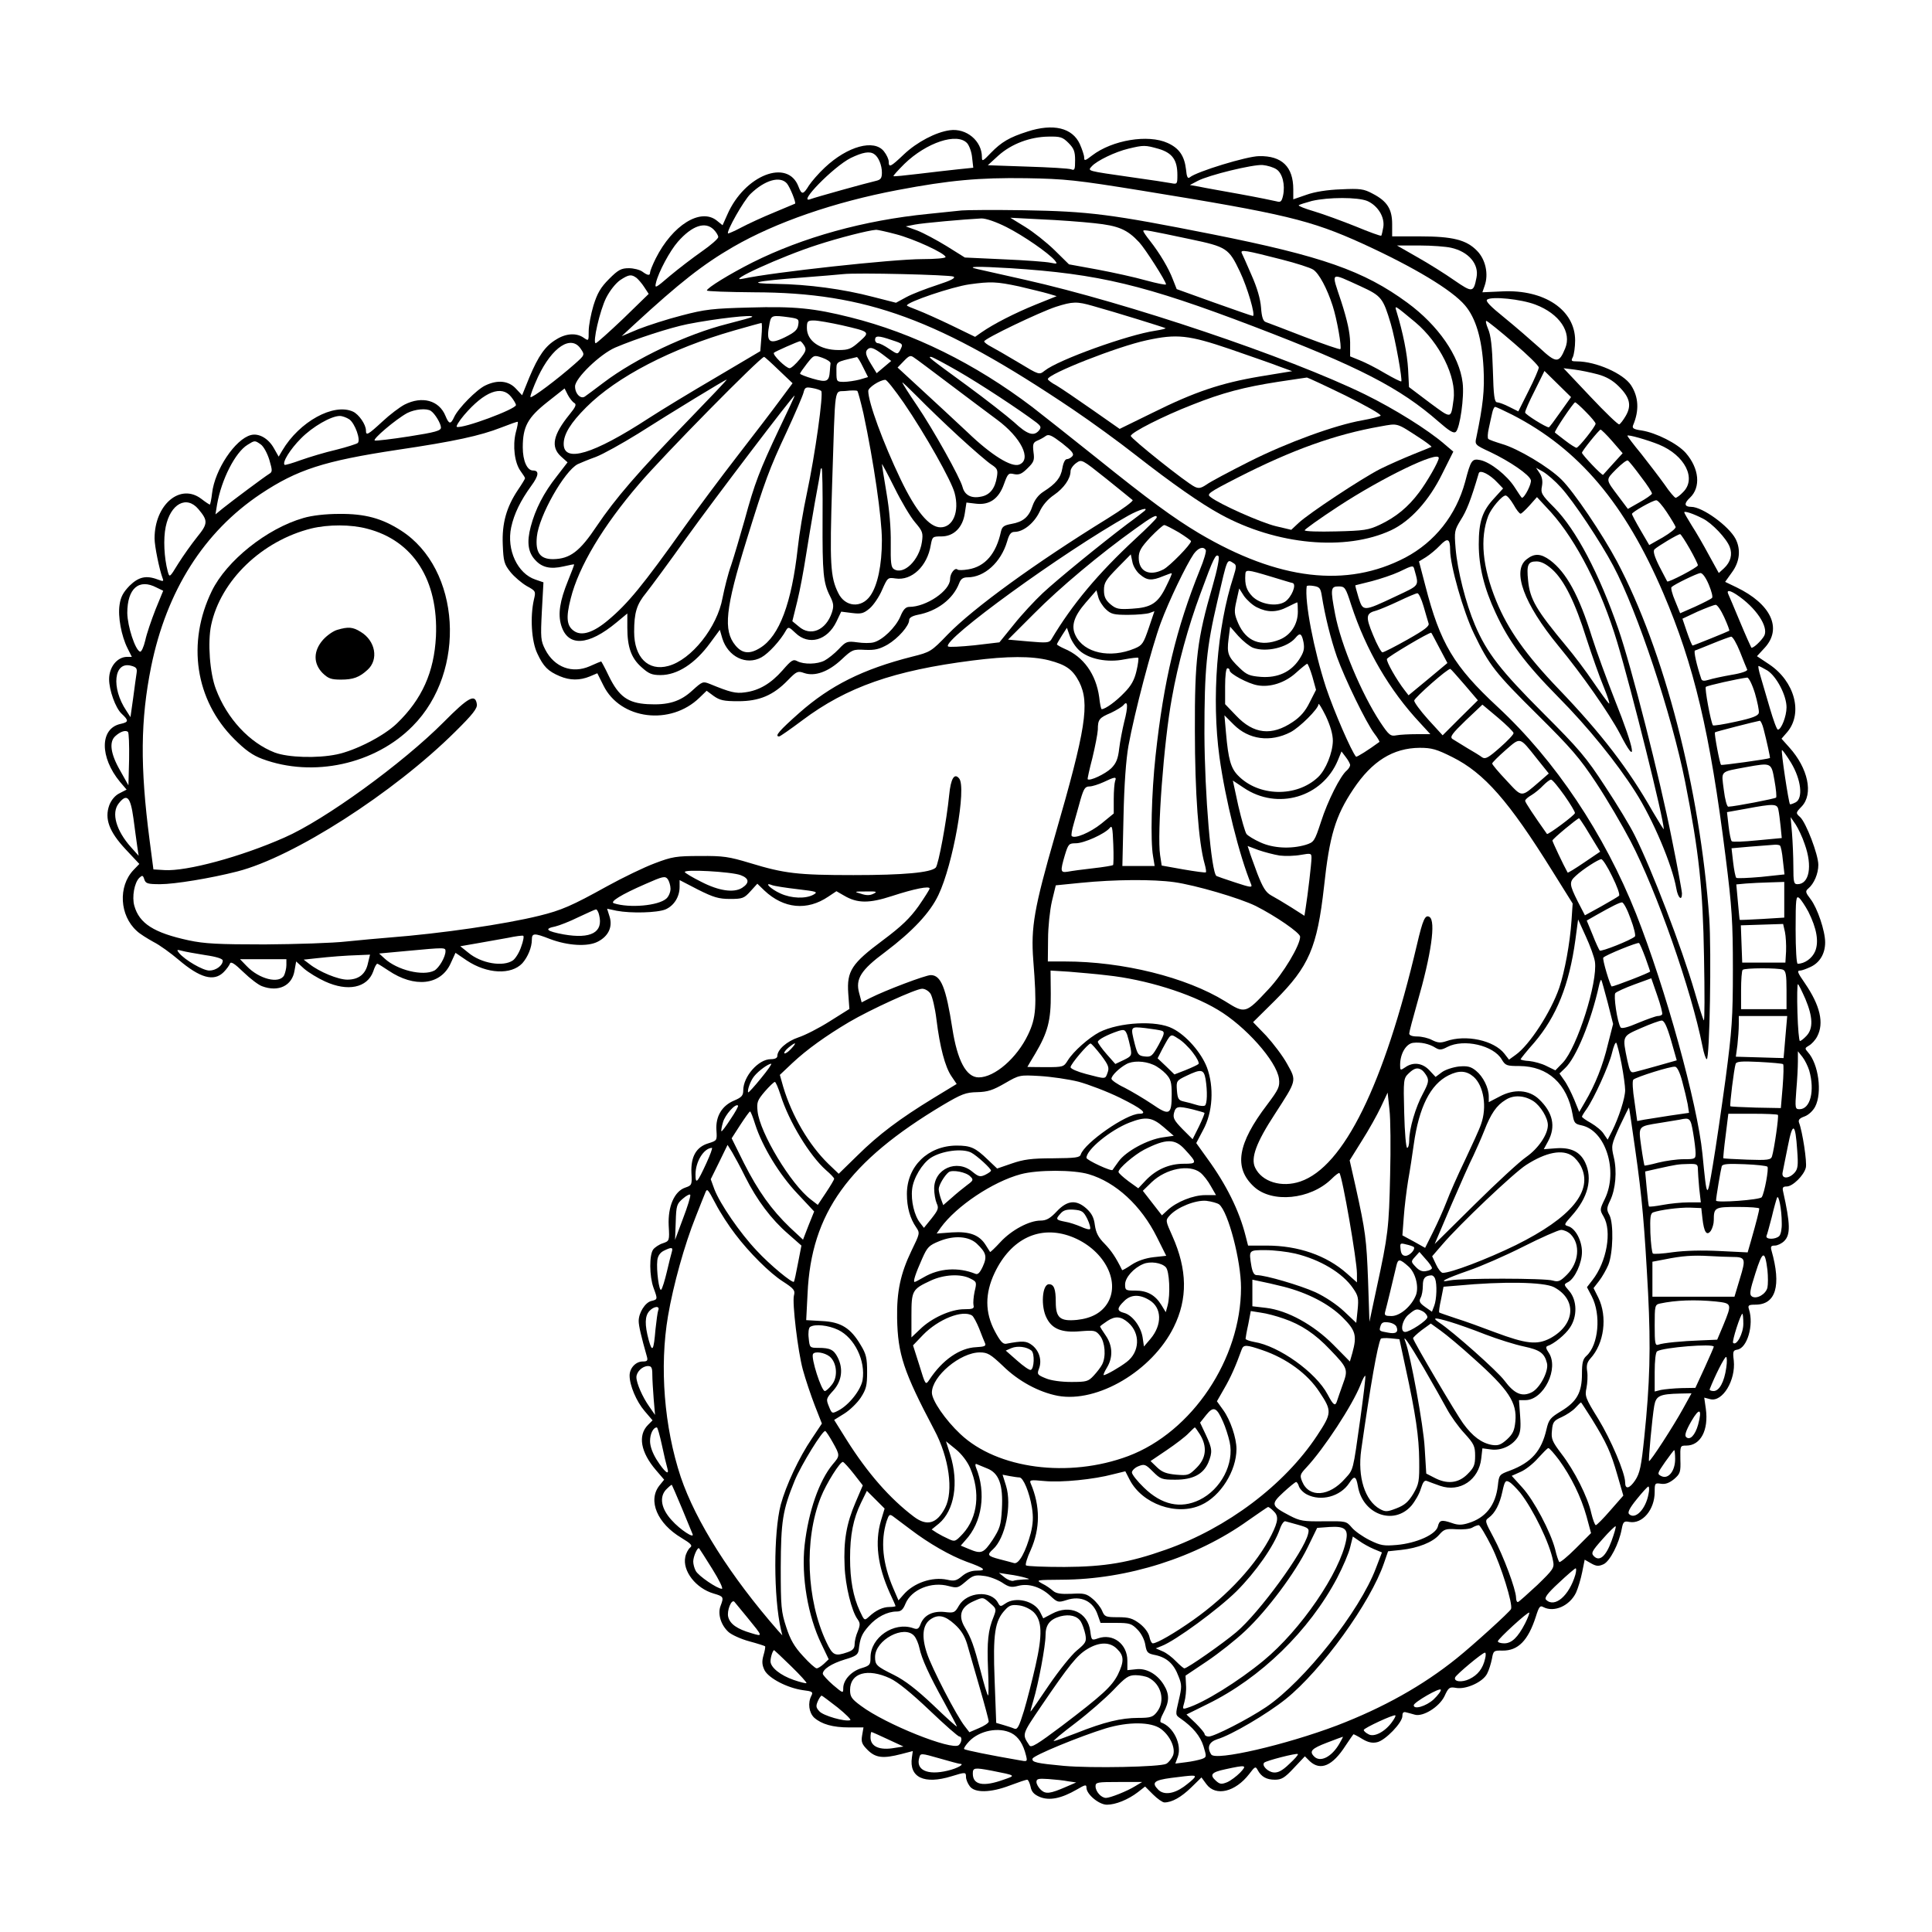 <?xml version="1.0" standalone="no"?>
<!DOCTYPE svg PUBLIC "-//W3C//DTD SVG 20010904//EN"
 "http://www.w3.org/TR/2001/REC-SVG-20010904/DTD/svg10.dtd">
<svg version="1.0" xmlns="http://www.w3.org/2000/svg"
 width="850pt" height="850pt" viewBox="0 0 850 850"
 preserveAspectRatio="xMidYMid meet">
<g transform="translate(0,850) scale(0.1,-0.1)"
fill="#000000" stroke="none">
<path d="M4520 7921 c-79 -25 -114 -46 -160 -93 -36 -38 -40 -40 -40 -19 0 71
-68 128 -141 118 -61 -8 -145 -52 -202 -106 -59 -56 -67 -60 -67 -32 0 10 -9
30 -21 45 -43 55 -160 23 -260 -71 -27 -25 -58 -61 -70 -79 -25 -41 -32 -42
-46 -5 -47 125 -237 51 -313 -123 l-21 -47 -26 21 c-71 56 -194 -20 -268 -167
-14 -28 -25 -56 -25 -62 0 -15 -11 -13 -34 4 -11 8 -38 15 -59 15 -34 0 -47
-7 -87 -47 -38 -38 -52 -63 -69 -117 -11 -37 -21 -88 -21 -113 0 -44 0 -44
-22 -29 -31 22 -77 20 -120 -7 -49 -29 -79 -72 -119 -167 l-32 -79 -28 30
c-32 34 -80 39 -134 13 -38 -18 -119 -100 -137 -139 -15 -33 -23 -32 -38 5
-28 69 -103 89 -180 50 -21 -11 -65 -44 -98 -75 -64 -59 -72 -63 -72 -39 0 26
-31 71 -57 83 -85 39 -236 -44 -311 -171 l-16 -27 -21 37 c-24 43 -66 67 -101
58 -69 -18 -159 -152 -171 -256 -3 -27 -8 -50 -10 -50 -2 0 -19 11 -37 25 -93
71 -206 -25 -206 -174 0 -34 21 -136 35 -174 6 -15 4 -16 -20 -7 -52 20 -85
12 -125 -27 -28 -29 -39 -49 -44 -84 -8 -52 8 -137 35 -191 l19 -38 -22 0
c-43 -1 -78 -45 -78 -98 0 -48 28 -127 55 -152 32 -30 32 -37 -5 -45 -91 -20
-92 -146 -2 -255 l29 -34 -31 -16 c-19 -9 -36 -29 -45 -52 -22 -60 -1 -117 72
-195 l60 -64 -26 -27 c-68 -72 -61 -200 15 -268 12 -12 46 -33 73 -48 28 -14
77 -50 110 -78 95 -81 156 -98 199 -55 13 13 25 30 28 38 4 10 21 -1 59 -38
30 -29 67 -57 82 -62 72 -27 133 2 143 70 l7 39 35 -32 c20 -17 61 -42 92 -56
100 -46 186 -28 212 44 6 19 14 34 18 34 3 0 25 -14 49 -30 114 -77 229 -65
273 30 l22 48 50 -34 c89 -59 195 -64 244 -12 24 27 42 70 42 104 0 29 10 30
79 3 79 -30 167 -35 211 -12 47 24 66 65 52 110 l-11 35 42 -9 c64 -12 178 -9
215 6 37 16 62 55 62 99 l0 30 81 -42 c68 -34 91 -41 141 -41 55 0 62 3 90 34
l30 33 31 -30 c85 -80 188 -90 281 -27 l36 24 33 -19 c59 -35 111 -35 212 -2
98 32 165 45 165 33 0 -4 -22 -39 -49 -78 -38 -53 -74 -88 -157 -150 -137
-102 -159 -135 -152 -234 l5 -68 -86 -54 c-47 -30 -110 -62 -138 -71 -51 -17
-93 -54 -93 -82 0 -9 -11 -14 -29 -14 -54 0 -121 -76 -121 -137 0 -23 -7 -31
-40 -45 -53 -22 -82 -69 -78 -130 3 -46 3 -46 -35 -58 -54 -16 -78 -59 -75
-130 3 -53 2 -55 -27 -65 -48 -16 -77 -83 -73 -167 4 -67 3 -68 -26 -78 -16
-5 -35 -18 -42 -27 -18 -24 -17 -118 1 -168 19 -52 19 -52 -10 -59 -27 -7 -55
-52 -55 -88 0 -21 11 -68 36 -156 5 -18 2 -22 -18 -22 -31 0 -58 -29 -58 -62
0 -43 30 -114 66 -156 l35 -41 -20 -20 c-46 -46 -32 -121 35 -199 l36 -42 -21
-26 c-52 -66 -9 -167 97 -230 43 -26 50 -34 38 -43 -8 -7 -18 -25 -21 -41 -13
-61 46 -138 125 -161 44 -13 45 -15 30 -55 -13 -34 1 -83 35 -114 13 -12 54
-31 91 -41 37 -10 68 -20 70 -22 2 -2 -1 -20 -7 -40 -8 -28 -6 -43 5 -66 19
-35 99 -77 168 -87 42 -5 46 -8 38 -24 -17 -32 -11 -75 12 -97 33 -29 82 -43
154 -43 l63 0 -6 -35 c-5 -29 -1 -39 25 -65 35 -34 67 -38 148 -17 l50 13 -4
-28 c-13 -88 54 -120 174 -83 62 19 64 19 64 -3 0 -10 7 -28 16 -40 21 -31 92
-30 178 3 37 14 70 25 75 25 5 0 11 -14 15 -30 4 -23 15 -35 41 -46 42 -17 94
-7 163 33 36 21 42 23 42 8 0 -29 55 -75 90 -75 38 0 93 22 136 55 l32 25 35
-35 c19 -19 42 -35 50 -35 33 0 74 23 118 66 l45 44 22 -30 c41 -55 127 -34
188 45 25 33 28 35 37 18 16 -30 39 -43 76 -43 29 0 43 8 83 51 l49 52 22 -22
c47 -43 100 -20 157 69 18 27 34 50 35 50 2 0 20 -9 39 -21 25 -15 44 -19 65
-14 36 8 111 86 111 115 0 16 5 20 18 16 9 -2 26 -7 37 -10 36 -10 107 34 130
81 18 39 22 42 51 37 44 -8 119 26 137 63 8 15 17 45 21 65 6 35 8 37 46 36
69 -1 113 44 147 149 14 45 19 51 34 42 47 -24 115 6 143 64 9 20 21 60 27 90
l11 55 28 -16 c23 -13 33 -14 55 -4 28 13 68 90 80 155 6 32 10 36 34 31 57
-10 111 54 111 132 0 39 1 40 28 36 20 -3 37 4 58 21 26 23 29 30 27 86 -1 60
-1 61 26 61 63 0 99 68 86 162 l-7 49 27 -7 c54 -13 112 84 103 170 -5 40 -3
45 15 48 44 6 74 109 52 177 -6 18 -2 21 28 21 90 0 115 83 71 238 -5 18 -2
22 15 22 11 0 30 9 41 20 28 28 27 75 -5 218 -4 17 -1 22 16 22 26 0 76 49 84
83 6 23 -15 160 -30 198 -4 12 2 19 24 27 17 6 37 24 47 43 32 62 15 188 -32
240 -14 16 -14 18 5 29 11 6 28 24 36 40 31 59 13 136 -54 234 -34 49 -36 56
-20 56 6 0 26 7 45 16 41 19 64 59 64 108 0 50 -34 151 -64 190 -23 30 -24 35
-10 47 25 21 44 65 44 104 0 45 -54 186 -80 210 -20 18 -20 19 7 47 52 55 28
168 -55 260 l-34 38 26 30 c69 83 32 222 -80 297 l-54 36 35 38 c77 85 26 192
-125 265 l-50 24 30 42 c34 46 40 100 16 147 -30 57 -146 141 -195 141 -31 0
-33 15 -6 40 49 46 41 129 -18 197 -37 42 -131 89 -194 99 -36 5 -43 10 -38
23 28 66 24 125 -9 176 -34 52 -155 105 -238 105 -25 0 -27 2 -18 19 5 11 10
44 10 73 0 134 -135 225 -320 216 l-88 -4 10 29 c18 51 4 115 -33 153 -47 49
-108 64 -253 64 l-121 0 0 54 c0 66 -22 101 -86 134 -39 21 -55 23 -139 19
-60 -2 -116 -11 -152 -24 l-58 -20 0 44 c0 99 -50 148 -150 146 -53 0 -275
-68 -305 -93 -9 -8 -14 1 -17 35 -7 59 -30 93 -81 116 -86 39 -243 13 -332
-55 -31 -24 -35 -25 -35 -9 0 10 -9 36 -19 59 -33 72 -117 92 -231 55z m181
-50 c24 -24 29 -38 29 -76 0 -41 -2 -46 -17 -40 -10 4 -97 9 -193 12 l-174 6
47 43 c57 51 139 82 220 83 52 1 62 -2 88 -28z m-446 -1 c9 -10 20 -39 22 -64
l5 -44 -68 -7 c-38 -4 -116 -13 -174 -20 -58 -7 -107 -12 -109 -10 -2 2 20 26
48 54 97 94 232 139 276 91z m843 -25 c60 -18 82 -49 82 -115 0 -40 -1 -41
-27 -36 -16 3 -93 15 -173 26 -202 29 -196 27 -176 49 22 24 102 63 161 77 67
16 73 16 133 -1z m-1252 -23 c19 -12 34 -49 34 -81 0 -25 -5 -32 -27 -37 -44
-10 -266 -72 -287 -80 -62 -24 101 143 177 181 52 25 83 31 103 17z m1770 -67
c26 -17 39 -68 29 -115 -6 -27 -11 -31 -28 -26 -12 3 -85 18 -162 32 -77 14
-158 28 -180 33 l-40 7 34 18 c49 26 243 73 286 70 21 -2 48 -10 61 -19z
m-591 -94 c628 -102 741 -129 970 -233 225 -103 392 -203 450 -271 48 -56 75
-147 82 -277 5 -97 -2 -162 -32 -306 -7 -30 -5 -32 62 -63 86 -41 171 -99 178
-123 5 -14 -27 -78 -39 -78 -2 0 -16 21 -32 46 -33 52 -107 111 -152 120 -36
7 -41 0 -66 -96 -40 -147 -133 -264 -263 -333 -258 -135 -558 -100 -908 107
-112 67 -220 146 -450 331 -110 88 -238 189 -283 224 -253 192 -525 326 -801
395 -159 40 -246 49 -444 43 -160 -4 -196 -8 -298 -35 -63 -16 -149 -44 -190
-60 l-74 -31 55 51 c201 185 303 265 436 342 187 108 444 197 724 250 227 43
358 55 565 52 173 -3 219 -8 510 -55z m-1563 32 c14 -17 41 -84 36 -89 -2 -1
-43 -18 -93 -39 -49 -20 -114 -50 -144 -66 -30 -16 -56 -27 -58 -26 -8 9 69
145 99 174 63 61 130 80 160 46z m2553 -77 c46 -20 78 -70 71 -115 -3 -18 -7
-35 -9 -38 -3 -2 -53 16 -113 41 -60 24 -142 54 -182 66 -41 12 -71 24 -68 27
3 3 29 11 58 19 73 17 201 17 243 0z m-2875 -126 c11 -11 20 -26 20 -33 0 -7
-33 -36 -72 -63 -40 -28 -104 -77 -141 -108 -64 -55 -67 -56 -61 -30 11 47 61
140 96 180 63 72 121 91 158 54z m3244 -80 c77 -17 124 -72 112 -131 -13 -67
-18 -67 -98 -12 -40 28 -113 74 -163 102 l-89 51 99 0 c55 0 118 -5 139 -10z
m-3583 -133 c8 -7 24 -25 34 -41 l19 -29 -112 -109 c-62 -59 -117 -108 -121
-108 -15 0 18 144 46 200 17 33 42 64 62 78 38 25 49 26 72 9z m3954 -117
c106 -40 161 -122 131 -193 -27 -66 -39 -66 -113 3 -38 34 -107 94 -155 133
-62 50 -84 73 -75 79 21 15 149 2 212 -22z m-3446 -54 c-2 -3 -51 -16 -109
-31 -178 -45 -404 -152 -544 -258 -38 -29 -75 -56 -82 -61 -18 -14 -44 11 -44
44 0 36 110 142 177 171 92 39 239 87 318 103 121 24 296 44 284 32z m163 -2
c41 -6 44 -8 40 -33 -3 -22 -15 -33 -59 -55 -70 -34 -84 -22 -67 63 7 34 12
35 86 25z m232 -35 c125 -29 125 -29 77 -72 -36 -32 -47 -37 -92 -37 -81 0
-139 40 -139 97 0 30 3 33 31 33 17 0 73 -10 123 -21z m2956 -78 c61 -52 110
-100 110 -108 0 -7 -20 -54 -45 -103 l-45 -90 -40 20 c-21 11 -46 20 -53 20
-12 0 -16 28 -19 143 -3 103 -9 153 -21 180 -9 21 -12 37 -7 35 6 -2 60 -45
120 -97z m-3310 27 l-5 -63 -196 -116 c-108 -63 -241 -144 -295 -179 -244
-159 -374 -198 -374 -113 0 43 31 93 99 161 135 135 375 259 651 338 63 18
117 33 120 33 3 1 3 -27 0 -61z m573 -14 c52 -17 51 -17 37 -45 -11 -19 -12
-18 -48 6 -20 14 -42 25 -49 25 -7 0 -13 7 -13 15 0 19 15 19 73 -1z m-385
-24 c11 -18 8 -26 -19 -60 -18 -22 -38 -40 -45 -40 -16 0 -77 60 -69 68 6 6
104 49 115 51 3 1 11 -8 18 -19z m-982 -16 c17 -25 17 -26 -27 -65 -77 -68
-189 -152 -195 -146 -3 3 12 43 33 89 63 133 147 187 189 122z m1327 -23 l38
-29 -32 -27 -32 -27 -24 39 c-24 39 -28 55 -16 66 12 12 27 7 66 -22z m-229
-40 c-1 -6 -2 -21 -3 -33 -3 -47 -13 -52 -75 -34 -31 9 -56 19 -56 22 0 4 14
23 30 44 30 38 31 39 68 26 20 -7 37 -18 36 -25z m524 -91 c77 -58 170 -128
208 -156 106 -78 155 -176 98 -198 -34 -13 -122 41 -226 141 -58 54 -150 140
-207 192 l-102 94 27 28 c24 25 30 27 45 16 10 -6 80 -59 157 -117z m-752 62
l61 -58 -55 -74 c-30 -41 -114 -151 -187 -245 -72 -93 -178 -235 -235 -315
-182 -256 -248 -336 -334 -408 -65 -55 -116 -71 -149 -49 -34 22 -38 59 -16
144 35 141 143 320 300 503 109 128 535 560 551 560 2 0 31 -26 64 -58z m371
13 l22 -44 -37 -11 c-20 -5 -52 -10 -69 -10 -32 0 -33 1 -33 44 0 47 -6 42 90
65 3 0 15 -19 27 -44z m420 -19 c97 -56 269 -169 343 -225 20 -16 22 -21 11
-35 -23 -27 -51 -18 -110 37 -32 28 -125 101 -207 161 -171 125 -172 126 -158
126 6 0 60 -29 121 -64z m2813 -13 c37 -10 66 -27 91 -52 50 -49 58 -85 32
-130 -11 -19 -24 -36 -29 -38 -5 -2 -62 53 -127 122 l-118 125 48 -6 c26 -3
73 -13 103 -21z m-165 -166 c-26 -37 -48 -67 -51 -67 -13 0 -104 57 -104 65
-1 6 18 49 42 96 l43 87 58 -57 59 -58 -47 -66z m-3835 -34 c-222 -229 -322
-345 -405 -468 -74 -111 -117 -144 -192 -145 -57 0 -78 29 -71 99 9 91 121
289 180 319 13 6 49 21 80 32 31 12 114 58 185 102 151 96 384 238 390 238 3
0 -73 -80 -167 -177z m946 75 c95 -139 210 -343 224 -397 22 -82 -7 -151 -62
-151 -50 0 -109 72 -176 212 -77 161 -142 338 -142 388 0 15 50 48 75 49 6 1
42 -45 81 -101z m243 -149 c62 -57 127 -113 143 -123 26 -17 29 -24 24 -54 -8
-51 -31 -80 -70 -87 -43 -9 -72 7 -81 42 -10 40 -128 252 -202 361 -35 51 -63
96 -63 99 0 3 30 -26 68 -64 37 -38 118 -116 181 -174z m-606 201 c11 -10 -27
-282 -63 -450 -16 -74 -34 -182 -40 -240 -27 -244 -81 -388 -165 -440 -46 -29
-79 -26 -109 10 -55 66 -45 162 49 465 80 259 100 313 176 475 37 80 70 157
74 172 6 24 10 26 38 21 18 -3 36 -9 40 -13z m-1086 -53 c10 -6 6 -17 -21 -50
-73 -90 -84 -143 -38 -185 l29 -26 -47 -61 c-58 -73 -95 -146 -115 -222 -18
-68 -12 -113 20 -147 30 -33 67 -41 124 -28 25 6 47 10 47 9 1 -1 -11 -33 -27
-72 -36 -89 -45 -146 -30 -196 29 -96 119 -91 244 13 l47 39 0 -62 c0 -86 17
-134 62 -174 32 -29 46 -35 84 -35 74 0 152 50 219 142 l42 57 11 -38 c25 -80
105 -120 172 -83 31 17 84 74 109 120 9 15 13 14 41 -13 58 -56 140 -33 180
50 l21 44 48 -6 c40 -5 51 -2 78 21 16 14 41 50 54 81 24 54 25 55 59 50 71
-11 140 54 155 147 7 37 8 38 47 38 54 0 94 39 103 103 l7 46 42 -5 c59 -7
100 21 123 86 17 47 20 50 45 44 22 -4 34 1 59 26 28 27 31 36 26 71 -4 34 -2
42 16 50 12 5 29 14 38 21 13 9 26 3 72 -32 43 -34 54 -47 45 -57 -6 -7 -17
-13 -24 -13 -8 0 -16 -16 -20 -40 -7 -42 -28 -68 -83 -103 -22 -14 -39 -36
-48 -62 -16 -50 -42 -71 -93 -80 -33 -6 -41 -12 -46 -33 -21 -98 -70 -155
-144 -167 -23 -4 -44 -4 -47 -1 -11 11 -33 -16 -33 -42 0 -51 -105 -122 -179
-122 -16 0 -27 -11 -40 -43 -21 -48 -78 -103 -117 -113 -14 -4 -46 -4 -72 0
-45 6 -50 4 -82 -30 -19 -20 -47 -42 -62 -50 -32 -17 -91 -18 -120 -3 -18 10
-26 5 -65 -40 -51 -58 -103 -89 -165 -97 -41 -6 -65 0 -155 37 -30 12 -33 11
-76 -28 -54 -50 -107 -66 -198 -61 -86 5 -126 33 -170 123 -17 36 -33 65 -34
65 -1 0 -24 -9 -50 -21 -77 -34 -156 -5 -196 73 -20 39 -21 51 -15 169 l7 127
-35 12 c-79 26 -128 131 -107 230 13 60 41 117 88 182 34 46 36 68 8 68 -26 0
-45 43 -45 102 0 91 22 131 108 199 l76 60 14 -28 c8 -15 21 -32 29 -36z
m1272 -47 c45 -211 81 -459 81 -557 0 -109 -19 -199 -51 -244 -39 -56 -111
-50 -141 12 -35 70 -38 128 -27 477 15 455 7 406 60 412 24 3 47 3 51 0 3 -3
15 -48 27 -100z m-1550 74 c12 -15 21 -31 21 -36 0 -18 -234 -105 -260 -96 -5
1 9 25 32 52 89 104 165 133 207 80z m1179 -141 c-86 -182 -108 -239 -152
-401 -20 -70 -46 -159 -59 -198 -14 -38 -30 -104 -38 -144 -23 -129 -137 -273
-239 -300 -88 -24 -150 38 -150 150 0 85 11 121 53 172 19 24 100 133 178 243
122 170 468 625 475 625 2 0 -29 -66 -68 -147z m3550 74 c23 -23 42 -46 42
-51 0 -12 -74 -105 -84 -106 -4 0 -27 14 -50 32 -22 17 -43 33 -45 35 -5 4 82
133 89 133 3 0 25 -19 48 -43z m-324 -12 c293 -151 495 -390 664 -785 135
-316 205 -610 274 -1160 28 -223 32 -285 32 -495 0 -214 -4 -266 -32 -480 -18
-132 -43 -303 -56 -380 -26 -155 -26 -155 -46 49 -22 220 -162 727 -292 1056
-140 352 -355 674 -609 910 -193 179 -253 280 -318 533 l-28 107 31 19 c17 11
44 33 60 50 35 37 46 32 46 -19 0 -67 58 -271 105 -368 67 -139 93 -172 280
-357 146 -145 185 -189 258 -300 47 -71 115 -187 151 -256 115 -220 267 -654
316 -901 6 -32 15 -58 19 -58 13 0 21 476 11 621 -41 570 -198 1176 -406 1569
-64 120 -190 307 -244 360 -55 55 -192 137 -263 157 -29 9 -55 18 -59 22 -4 3
-3 24 2 46 5 22 11 52 15 68 3 15 9 27 13 27 4 0 38 -16 76 -35z m-4758 17
c18 -12 44 -56 44 -73 0 -14 -25 -21 -140 -39 -77 -12 -145 -20 -151 -18 -13
4 93 94 143 121 34 17 85 22 104 9z m-359 -37 c25 -18 51 -91 37 -104 -5 -4
-48 -18 -96 -30 -48 -11 -117 -32 -154 -45 -38 -14 -70 -23 -72 -21 -11 11 25
69 72 116 51 52 133 99 171 99 11 0 30 -7 42 -15z m732 -59 c-14 -58 -5 -132
21 -168 11 -15 20 -29 20 -32 0 -3 -14 -26 -31 -51 -51 -76 -71 -148 -67 -241
3 -74 6 -86 34 -121 17 -21 49 -48 71 -61 40 -22 41 -23 32 -60 -17 -75 -11
-183 15 -237 27 -58 47 -78 99 -100 45 -19 88 -19 132 -1 l33 14 27 -54 c74
-150 295 -178 423 -53 l31 30 31 -23 c27 -19 44 -23 108 -23 93 0 154 26 218
92 39 40 44 42 72 32 47 -16 106 5 164 59 47 44 51 46 104 43 44 -2 63 3 99
23 47 28 95 83 95 108 0 10 13 18 37 23 86 16 156 69 183 139 7 19 17 26 37
26 74 0 147 66 174 158 9 32 17 42 33 42 38 0 85 38 109 87 14 31 37 57 65 76
42 29 72 71 72 104 0 10 11 26 25 36 24 17 24 17 132 -69 59 -48 112 -90 116
-94 5 -4 -45 -41 -110 -81 -318 -196 -590 -394 -703 -510 -73 -76 -77 -78
-157 -98 -217 -55 -360 -127 -496 -247 -88 -78 -111 -104 -89 -104 4 0 50 32
102 71 196 147 403 219 748 263 156 20 261 20 337 1 76 -20 104 -40 133 -95
47 -94 30 -205 -106 -675 -92 -319 -107 -405 -96 -549 16 -204 13 -253 -23
-328 -49 -103 -147 -188 -217 -188 -55 0 -94 74 -116 215 -28 180 -50 235 -95
235 -23 0 -200 -67 -267 -101 l-37 -19 -11 41 c-17 62 7 101 115 181 119 90
197 172 234 251 64 134 124 472 91 512 -21 26 -37 0 -44 -73 -11 -112 -47
-306 -59 -319 -22 -22 -140 -33 -362 -33 -246 0 -304 7 -455 53 -93 28 -118
32 -220 31 -104 0 -123 -3 -199 -32 -46 -17 -141 -63 -210 -101 -155 -86 -201
-106 -299 -130 -150 -37 -429 -78 -662 -96 -41 -3 -124 -11 -185 -17 -60 -7
-222 -12 -360 -13 -206 0 -265 3 -335 18 -153 33 -217 74 -239 152 -11 39 0
101 22 123 13 12 16 12 22 -7 6 -18 14 -21 70 -21 63 0 222 26 339 56 247 63
687 345 959 615 77 76 98 103 95 121 -7 47 -36 32 -146 -79 -180 -181 -524
-431 -701 -508 -192 -85 -430 -149 -527 -143 l-49 3 -17 130 c-42 323 -40 528
7 762 68 334 232 593 482 760 161 107 278 145 602 194 250 37 364 62 456 98
39 15 71 27 73 25 2 -1 -2 -23 -9 -48z m4825 -38 l45 -52 -41 -45 c-23 -25
-43 -48 -45 -50 -4 -5 -93 89 -93 97 0 8 75 101 82 102 3 0 27 -23 52 -52z
m205 -14 c114 -47 166 -150 106 -209 -13 -14 -28 -25 -33 -25 -4 0 -27 26 -49
59 -23 32 -69 92 -102 134 -34 41 -61 77 -61 80 0 7 90 -19 139 -39z m-6152 1
c13 -9 29 -39 38 -68 14 -48 14 -53 -1 -62 -21 -13 -158 -115 -203 -151 l-33
-27 7 43 c19 110 80 230 134 263 32 20 32 20 58 2z m6073 -143 c28 -36 49 -69
48 -74 -2 -5 -26 -22 -55 -38 l-51 -29 -39 52 c-60 80 -60 74 -13 122 24 24
47 42 52 39 5 -3 31 -35 58 -72z m-3194 -200 c33 -39 36 -46 30 -87 -12 -80
-80 -146 -123 -119 -13 8 -15 29 -14 114 1 68 -6 147 -19 223 -11 66 -20 122
-20 125 0 4 25 -43 55 -103 30 -61 71 -130 91 -153z m-407 15 c-1 -240 3 -281
33 -340 16 -32 17 -44 8 -72 -26 -78 -94 -107 -146 -61 l-28 23 22 89 c12 49
28 136 37 194 9 58 27 165 40 239 14 74 25 138 25 143 0 4 2 8 5 8 3 0 5 -100
4 -223z m3249 138 c54 -59 174 -239 230 -345 106 -199 257 -654 316 -950 61
-309 78 -469 83 -770 3 -157 3 -283 -1 -279 -3 3 -21 59 -40 125 -57 195 -189
540 -264 689 -19 39 -77 135 -130 215 -84 129 -115 165 -272 322 -187 187
-249 266 -301 389 -40 94 -77 240 -85 337 -6 74 -5 79 23 125 25 39 44 86 79
205 5 17 49 -5 83 -42 l24 -25 -40 -44 c-52 -56 -67 -103 -67 -202 0 -97 24
-194 74 -301 59 -128 130 -223 276 -371 130 -131 257 -288 339 -417 78 -122
162 -322 180 -424 7 -42 25 -59 25 -23 0 10 -20 119 -45 242 -53 268 -178 758
-235 922 -84 243 -186 437 -282 534 -56 56 -60 64 -54 94 4 22 1 40 -10 57
l-16 24 32 -18 c18 -11 53 -41 78 -69z m-209 -75 c12 -22 26 -40 31 -40 4 0
22 17 40 37 l32 36 62 -67 c112 -125 221 -338 291 -571 63 -210 205 -779 205
-823 0 -3 -22 32 -49 78 -106 187 -226 343 -413 538 -145 151 -224 263 -275
388 -61 149 -73 276 -35 375 13 33 60 89 76 89 7 0 22 -18 35 -40z m674 -33
c20 -30 37 -59 39 -65 2 -7 -24 -27 -56 -46 l-60 -34 -38 65 c-21 36 -38 68
-38 72 0 8 91 60 107 60 6 1 27 -23 46 -52z m-6460 13 c43 -51 42 -64 -6 -123
-24 -30 -61 -82 -83 -117 -38 -62 -38 -62 -46 -34 -16 61 -20 143 -9 196 21
102 92 140 144 78z m4162 -8 c-6 -5 -39 -31 -75 -57 -115 -87 -309 -245 -373
-305 -34 -32 -91 -93 -126 -137 l-64 -79 -110 -13 c-60 -6 -112 -9 -116 -5
-27 28 505 414 794 576 47 26 91 39 70 20z m2456 -33 c41 -20 105 -88 119
-125 13 -33 4 -67 -25 -94 l-23 -21 -43 78 c-23 43 -57 102 -76 131 -18 29
-33 55 -33 58 0 7 38 -5 81 -27z m-2402 4 c-1 -5 -42 -46 -93 -93 -165 -153
-279 -289 -371 -444 -9 -14 -21 -15 -100 -8 l-90 8 115 115 c113 114 290 262
444 372 76 55 97 66 95 50z m97 -65 c29 -18 54 -36 54 -39 0 -14 -94 -110
-121 -124 -61 -32 -109 -10 -109 51 0 29 10 46 51 90 29 30 56 54 61 54 6 0
34 -15 64 -32z m2248 -72 c20 -35 36 -68 36 -73 0 -9 -130 -77 -135 -71 -1 2
-17 32 -35 67 -22 44 -28 67 -21 74 13 13 103 67 113 67 3 0 22 -29 42 -64z
m-2129 -6 c3 -5 -8 -44 -26 -87 -104 -258 -159 -486 -195 -818 -18 -165 -23
-376 -11 -442 l7 -43 -71 0 -71 0 5 218 c3 140 11 251 22 312 26 143 102 432
142 540 36 97 111 253 145 303 20 27 42 35 53 17z m-290 -107 c31 -27 52 -29
102 -8 20 8 37 14 38 13 2 -2 -9 -27 -24 -57 -36 -75 -66 -94 -150 -99 -60 -4
-71 -1 -96 20 -22 19 -28 34 -28 62 0 32 8 45 59 97 l59 60 7 -33 c3 -18 18
-43 33 -55z m320 -51 c-68 -234 -79 -323 -78 -637 0 -271 16 -492 43 -586 5
-18 8 -35 5 -37 -2 -2 -47 4 -99 13 l-95 17 -7 46 c-14 92 16 497 52 692 26
147 72 315 125 457 59 161 68 178 80 166 5 -5 -5 -58 -26 -131z m94 99 c11 -7
11 -16 -2 -57 -73 -223 -97 -537 -62 -794 26 -188 87 -433 140 -562 5 -14 -5
-12 -72 10 -43 14 -80 27 -81 28 -23 16 -52 357 -53 627 0 282 9 378 57 582
46 197 41 186 73 166z m794 -28 c20 -73 25 -66 -81 -116 -146 -69 -145 -68
-165 -6 -9 29 -15 53 -14 54 1 0 33 8 72 18 38 10 92 28 120 41 62 30 63 30
68 9z m-634 -29 c47 -14 91 -28 98 -29 19 -6 -5 -63 -33 -82 -37 -24 -109 -12
-144 23 -26 27 -34 51 -31 97 1 22 7 22 110 -9z m1929 -36 c12 -29 19 -55 14
-59 -4 -4 -37 -21 -74 -38 l-66 -29 -22 54 c-13 30 -20 58 -16 61 12 12 111
60 127 62 9 0 23 -18 37 -51z m-6829 -13 l29 -14 -34 -83 c-18 -46 -39 -107
-45 -136 -7 -29 -17 -51 -23 -49 -21 7 -55 111 -56 170 0 108 51 153 129 112z
m5126 -34 c15 -94 40 -193 67 -271 35 -97 128 -289 165 -338 14 -18 23 -34 22
-36 -49 -36 -100 -68 -103 -65 -20 22 -97 200 -132 304 -54 166 -95 379 -85
446 1 3 14 4 31 1 25 -4 30 -10 35 -41z m130 -43 c65 -198 168 -375 304 -520
l44 -48 -60 0 c-33 0 -73 -2 -89 -5 -26 -5 -33 0 -71 57 -83 126 -173 340
-199 476 -21 111 -20 122 15 122 28 0 31 -4 56 -82z m-415 -10 c46 -23 87 -23
135 2 22 11 41 20 42 20 2 0 3 -19 3 -41 0 -56 -31 -103 -80 -123 -83 -33
-147 -8 -182 71 -18 42 -19 52 -8 100 l12 54 21 -33 c13 -18 38 -41 57 -50z
m-664 -9 c22 -21 35 -24 97 -24 40 0 82 4 94 8 l22 8 -25 -74 c-23 -67 -28
-76 -62 -90 -108 -45 -223 -20 -260 57 -21 42 -7 85 45 145 l47 54 8 -30 c4
-16 19 -40 34 -54z m2774 65 c86 -57 142 -142 122 -181 -13 -23 -51 -58 -57
-52 -2 3 -25 54 -50 114 -25 61 -49 116 -52 123 -7 17 8 15 37 -4z m-1377 -51
c9 -32 19 -65 22 -75 5 -12 -15 -28 -93 -72 -55 -31 -104 -56 -110 -56 -5 0
-24 34 -41 76 -34 82 -32 96 15 108 13 4 57 22 97 41 40 19 77 35 83 35 6 0
18 -26 27 -57z m1323 -49 c14 -31 24 -57 22 -59 -6 -4 -157 -65 -161 -65 -3 0
-14 27 -25 59 l-20 59 66 31 c37 16 73 30 80 30 7 1 24 -24 38 -55z m-2837
-146 c42 -38 124 -54 197 -39 32 6 59 9 62 7 2 -3 -1 -29 -8 -58 -9 -39 -23
-65 -54 -96 -35 -37 -83 -72 -99 -72 -3 0 -8 24 -11 53 -14 101 -69 178 -153
213 -18 8 -33 17 -33 19 0 3 10 20 22 39 l22 34 13 -37 c7 -20 25 -48 42 -63z
m764 12 c58 -21 150 1 186 43 20 25 28 21 36 -19 5 -29 1 -44 -19 -75 -37 -56
-95 -82 -168 -77 -50 4 -63 9 -94 39 -51 49 -57 64 -49 127 l7 55 36 -41 c21
-23 50 -46 65 -52z m820 -1 l35 -66 -85 -71 -86 -71 -17 22 c-35 45 -82 127
-78 138 3 9 189 120 195 115 1 0 17 -31 36 -67z m1322 -16 c15 -38 29 -73 32
-79 2 -6 -25 -16 -69 -23 -40 -7 -86 -17 -101 -22 -20 -6 -29 -5 -32 4 -21 62
-34 122 -28 125 5 1 40 16 78 31 39 16 75 29 81 30 7 1 24 -29 39 -66z m-7054
-94 c-2 -13 -9 -62 -15 -109 l-12 -85 -18 28 c-68 101 -55 219 21 198 23 -6
27 -12 24 -32z m5173 -16 l16 -58 -28 -55 c-19 -39 -41 -64 -74 -86 -93 -63
-173 -54 -250 28 l-48 50 0 79 c0 46 4 79 10 79 6 0 10 -4 10 -10 0 -14 81
-58 123 -65 55 -10 121 11 170 56 23 21 45 38 48 39 3 0 14 -26 23 -57z m2002
27 c40 -26 84 -109 84 -162 0 -39 -23 -98 -38 -98 -5 0 -20 42 -35 93 -15 50
-33 113 -41 140 -8 26 -12 47 -9 47 3 0 20 -9 39 -20z m-1332 -63 l58 -68 -78
-77 -77 -77 -64 70 c-35 39 -62 76 -61 83 3 14 149 143 159 139 3 -1 31 -33
63 -70z m1277 -37 c11 -38 19 -77 17 -86 -2 -13 -27 -23 -101 -39 -54 -12 -99
-19 -101 -16 -10 18 -37 164 -31 169 6 6 146 37 182 41 7 0 22 -30 34 -69z
m-2775 -126 c-8 -33 -18 -85 -22 -117 -5 -45 -13 -65 -35 -87 -26 -25 -95 -58
-104 -48 -1 1 8 44 21 93 12 50 23 106 24 125 0 45 6 52 58 74 23 11 48 26 55
34 19 24 21 -6 3 -74z m918 -84 c-1 -52 -31 -127 -65 -159 -95 -90 -263 -86
-353 8 -31 32 -42 71 -52 185 l-7 79 41 -41 c66 -66 161 -79 250 -33 40 21
122 102 123 123 0 7 14 -16 32 -52 20 -43 31 -80 31 -110z m795 35 c1 -6 -27
-35 -60 -64 -51 -45 -64 -52 -78 -43 -9 7 -38 25 -66 41 -27 17 -57 35 -65 40
-12 9 -2 23 58 81 l74 70 68 -57 c38 -32 69 -63 69 -68z m1100 18 c14 -54 30
-127 28 -128 -10 -5 -212 -33 -215 -30 -6 5 -31 139 -27 143 2 3 179 48 197
51 4 1 12 -16 17 -36z m-7191 -134 l-3 -114 -37 66 c-42 73 -49 126 -20 151
22 20 45 27 55 18 4 -3 6 -58 5 -121z m6194 3 l52 -65 -39 -34 c-85 -73 -76
-73 -147 3 -35 37 -63 70 -63 75 0 4 26 30 59 59 67 58 60 60 138 -38z m-372
7 c140 -70 248 -193 439 -500 l90 -144 -5 -75 c-7 -101 -30 -225 -54 -296 -37
-107 -131 -252 -192 -295 l-29 -21 -20 26 c-46 59 -170 86 -257 55 -24 -8 -37
-7 -61 5 -16 9 -46 16 -66 16 -22 0 -35 5 -35 13 0 7 16 67 35 134 62 214 83
361 54 379 -19 11 -29 -11 -55 -122 -145 -617 -322 -977 -513 -1042 -82 -28
-169 -2 -199 61 -20 42 4 109 87 236 97 150 96 145 54 220 -19 35 -61 90 -92
124 l-58 60 97 96 c149 149 185 233 215 499 24 225 50 312 129 430 82 123 174
181 292 182 53 0 74 -6 144 -41z m1490 -25 c44 -73 54 -156 20 -174 -12 -6
-23 -10 -25 -8 -6 8 -41 238 -35 238 3 0 21 -25 40 -56z m-1940 -10 c0 -6 -7
-17 -15 -24 -28 -23 -84 -134 -113 -225 -29 -88 -31 -90 -68 -102 -65 -19
-143 -15 -199 11 -27 12 -55 29 -61 37 -6 8 -22 64 -36 124 l-24 111 48 -32
c148 -100 346 -42 414 121 l16 39 19 -25 c10 -13 19 -29 19 -35z m1867 -68 c7
-38 10 -72 7 -75 -5 -5 -180 -39 -210 -40 -6 -1 -15 32 -20 74 -11 86 -19 78
98 100 112 20 111 21 125 -59z m-2901 -2 c-3 -9 -6 -44 -6 -79 l0 -64 -55 -45
c-49 -39 -117 -68 -130 -54 -3 3 1 27 9 54 8 27 21 75 30 107 14 47 20 57 39
57 12 0 40 9 62 19 50 24 59 25 51 5z m1977 -64 c26 -37 47 -72 46 -77 0 -9
-119 -97 -123 -92 -58 82 -96 139 -96 146 0 5 12 16 28 25 15 9 38 28 51 42
14 14 29 26 35 26 6 0 32 -32 59 -70z m-6296 -100 c6 -47 14 -103 17 -125 l6
-40 -34 38 c-65 73 -87 150 -54 192 36 46 52 30 65 -65z m7237 38 c3 -13 7
-46 10 -74 l5 -51 -107 -10 c-59 -6 -110 -8 -113 -4 -4 3 -10 33 -14 67 l-7
61 84 15 c122 23 137 22 142 -4z m-851 -75 c13 -21 33 -54 45 -74 l22 -36 -71
-48 c-38 -26 -71 -46 -72 -44 -19 34 -67 136 -67 141 0 7 110 98 117 98 2 0
13 -17 26 -37z m967 -77 c35 -97 20 -176 -32 -176 -16 0 -18 9 -18 78 0 42 -3
109 -6 147 l-6 70 22 -32 c11 -17 30 -56 40 -87z m-3043 -92 c-2 -2 -42 -9
-88 -14 -46 -5 -96 -12 -111 -15 -33 -5 -34 1 -13 73 15 49 18 52 48 52 36 0
127 41 149 67 11 14 13 3 16 -72 2 -48 1 -89 -1 -91z m2947 20 l7 -61 -103
-11 c-57 -5 -106 -7 -109 -4 -4 4 -10 35 -14 69 l-7 61 79 7 c43 3 89 7 103 8
14 2 28 0 31 -3 4 -3 10 -32 13 -66z m-2214 22 c25 -3 66 -2 93 3 45 8 47 7
47 -14 0 -22 -16 -160 -26 -222 l-5 -32 -58 37 c-32 20 -72 44 -89 53 -23 13
-36 34 -60 95 -16 44 -33 89 -36 101 l-7 21 48 -18 c26 -9 68 -20 93 -24z
m1463 -92 c21 -42 35 -80 30 -85 -4 -4 -40 -25 -79 -47 l-71 -39 -32 62 c-37
74 -38 85 -8 112 31 29 100 73 112 73 6 0 28 -34 48 -76z m-3835 6 c38 -14 41
-34 7 -56 -36 -23 -102 -14 -181 27 -36 18 -68 37 -71 42 -8 14 204 2 245 -13z
m-308 -60 c0 -15 -8 -34 -18 -43 -35 -32 -163 -43 -231 -21 -20 6 31 38 139
85 77 34 86 36 98 21 6 -9 12 -28 12 -42z m2216 29 c93 -13 288 -70 359 -105
87 -44 195 -118 195 -135 0 -38 -74 -162 -139 -231 -101 -108 -102 -109 -191
-53 -172 106 -451 175 -705 175 l-75 0 1 98 c0 53 8 128 17 167 l17 70 110 11
c150 15 318 16 411 3z m2684 -78 l0 -78 -97 -6 c-54 -3 -98 -5 -99 -4 -1 1 -4
37 -8 79 l-7 77 43 4 c24 2 71 4 106 5 l62 2 0 -79z m-4341 47 c85 -10 91 -12
70 -24 -34 -19 -97 -17 -145 5 -43 19 -76 52 -38 37 10 -4 61 -12 113 -18z
m334 -20 c-16 -8 -32 -8 -55 0 -32 9 -31 10 22 10 46 1 52 -1 33 -10z m4113
-79 c37 -74 47 -132 30 -174 -13 -31 -46 -55 -77 -55 -5 0 -9 64 -9 151 0 137
2 150 16 138 8 -7 26 -34 40 -60z m-782 -31 c15 -39 23 -74 19 -78 -17 -16
-148 -68 -155 -62 -3 4 -18 35 -31 69 l-26 63 42 24 c69 39 101 55 113 56 7 0
24 -32 38 -72z m-4538 16 c19 -76 -36 -106 -156 -85 -76 14 -88 25 -37 35 17
4 64 22 102 41 39 18 73 34 77 34 4 1 11 -11 14 -25z m4381 -205 c13 -90 -78
-377 -141 -444 l-33 -34 -39 19 c-21 11 -56 20 -76 22 -21 1 -38 5 -38 8 1 3
27 36 60 73 98 115 154 254 181 452 l12 90 34 -75 c19 -41 37 -91 40 -111z
m841 46 l-3 -50 -95 0 -95 0 -3 82 -3 82 93 3 93 3 8 -35 c4 -19 6 -57 5 -85z
m-5565 20 c-8 -25 -25 -52 -36 -60 -43 -30 -140 -14 -197 34 l-35 28 75 13
c41 7 102 18 135 24 33 7 63 11 67 9 4 -2 0 -24 -9 -48z m4946 -48 c11 -32 21
-59 21 -61 0 -5 -158 -66 -169 -66 -6 0 -43 122 -37 127 11 12 152 69 157 64
4 -3 16 -32 28 -64z m-5279 28 c0 -25 -28 -73 -49 -85 -50 -26 -164 2 -219 53
l-24 22 119 11 c172 16 173 16 173 -1z m-1057 -17 c49 -7 77 -16 77 -24 0 -22
-30 -44 -59 -44 -28 0 -107 46 -133 77 -12 15 -10 16 12 10 14 -4 60 -12 103
-19z m716 -35 c-10 -49 -41 -73 -91 -73 -40 0 -123 34 -167 69 l-25 19 55 6
c64 7 126 12 190 14 l47 2 -9 -37z m-359 -9 c0 -14 -5 -34 -10 -45 -21 -39
-110 -17 -165 41 l-29 30 102 0 102 0 0 -26z m6584 -20 c13 -5 16 -23 16 -90
l0 -84 -100 0 -100 0 0 83 c0 46 3 87 7 90 8 9 156 9 177 1z m-2973 -25 c169
-18 366 -79 486 -151 122 -72 260 -227 270 -304 4 -35 -1 -46 -52 -114 -131
-172 -148 -278 -58 -361 79 -73 247 -57 340 33 18 18 34 30 36 27 13 -15 77
-385 77 -442 l0 -39 -44 39 c-90 80 -215 123 -353 123 l-82 0 -11 43 c-28 111
-85 226 -169 341 l-48 67 30 57 c43 78 49 190 17 276 -25 65 -91 141 -151 171
-70 37 -234 28 -322 -16 -47 -25 -114 -84 -139 -124 -18 -29 -20 -30 -98 -30
-44 0 -80 1 -80 1 0 1 16 27 35 59 55 93 69 146 68 263 l-1 102 81 -5 c45 -4
121 -10 168 -16z m2442 -171 c-2 -5 -11 -8 -19 -8 -8 0 -47 -14 -86 -30 -46
-20 -74 -27 -78 -20 -15 23 -32 142 -23 151 6 6 43 23 84 38 l74 27 26 -75
c15 -42 24 -79 22 -83z m-240 52 l24 -95 -23 -90 c-22 -93 -56 -178 -101 -254
l-25 -43 -22 54 c-13 31 -32 69 -44 85 l-21 30 25 24 c48 45 114 205 149 363
3 15 8 27 10 25 2 -2 14 -47 28 -99z m870 15 c33 -79 35 -130 5 -162 -12 -13
-25 -23 -29 -23 -4 0 -9 56 -11 125 -2 69 -1 125 2 125 3 0 17 -29 33 -65z
m-3849 23 c8 -13 20 -63 26 -113 15 -122 38 -209 66 -250 l23 -34 -102 -62
c-149 -91 -242 -161 -334 -252 l-83 -81 -46 44 c-85 83 -160 211 -198 338
l-15 53 55 52 c64 60 148 120 249 180 95 56 295 147 322 147 13 0 29 -10 37
-22z m3761 -190 c-4 -51 -8 -93 -8 -93 -1 0 -49 1 -106 3 l-104 3 7 52 c3 29
6 69 6 90 l0 37 106 0 107 0 -8 -92z m-503 -15 l25 -88 -81 -23 c-45 -13 -91
-25 -103 -28 -19 -5 -22 0 -33 49 -23 111 -24 107 60 144 41 18 82 33 91 33
11 0 23 -25 41 -87z m-2240 42 c13 -5 11 -15 -14 -61 -28 -50 -33 -55 -61 -52
-28 3 -32 8 -44 53 -20 80 -21 79 45 72 32 -4 66 -9 74 -12z m-153 -17 c4 -13
11 -39 15 -59 6 -33 4 -36 -31 -53 l-36 -17 -38 43 c-21 24 -38 48 -39 54 0
10 42 32 90 48 26 8 30 6 39 -16z m289 -79 c18 -23 29 -45 25 -50 -4 -4 -30
-16 -57 -27 l-49 -19 -37 36 -37 35 21 41 c38 70 35 68 69 46 18 -10 47 -38
65 -62z m1068 21 c17 -10 26 -10 52 4 72 37 203 7 239 -55 16 -27 22 -29 78
-29 126 -1 210 -78 234 -214 6 -36 10 -41 39 -47 106 -22 162 -200 103 -323
-23 -47 -23 -49 -6 -78 38 -64 14 -200 -49 -280 l-24 -31 21 -40 c42 -81 30
-214 -23 -262 -16 -14 -20 -31 -20 -79 0 -82 -22 -122 -91 -164 -48 -29 -55
-37 -65 -80 -22 -96 -66 -146 -161 -182 -47 -17 -48 -19 -53 -66 -10 -87 -54
-142 -130 -165 -28 -9 -46 -9 -71 0 -47 16 -56 14 -63 -15 -9 -35 -93 -73
-180 -81 -58 -5 -71 -3 -120 21 -30 15 -66 40 -79 56 -24 28 -26 28 -123 27
-89 -1 -104 1 -150 25 -82 43 -84 50 -28 102 27 25 52 45 56 46 4 0 10 -9 13
-20 4 -11 19 -27 35 -35 62 -32 147 -9 186 50 22 34 30 32 38 -12 20 -125 157
-176 235 -88 16 19 36 53 42 75 10 31 16 39 28 34 9 -4 35 -13 57 -21 87 -30
171 26 181 121 l5 44 38 -5 c44 -6 92 16 116 52 13 20 16 41 12 95 l-5 70 28
0 c81 0 150 141 102 210 -11 16 -13 25 -5 28 28 9 79 50 99 81 33 48 32 119
-2 160 -26 30 -26 30 -5 41 29 16 60 83 60 132 0 49 -28 103 -60 113 -20 6
-19 8 14 45 73 81 94 164 60 236 -23 48 -64 67 -130 62 l-52 -4 19 35 c35 65
21 127 -40 185 -44 42 -110 46 -173 12 l-48 -25 0 25 c0 38 -25 88 -56 113
-23 19 -38 22 -75 19 -26 -3 -60 -14 -75 -25 l-28 -21 -27 29 c-31 33 -72 38
-107 13 -21 -14 -22 -14 -22 11 0 49 26 93 57 97 33 4 71 -4 99 -22z m818 -70
c9 -47 16 -99 16 -116 0 -35 -28 -121 -57 -179 l-20 -39 -17 25 c-8 14 -34 35
-56 48 -22 12 -40 25 -40 28 0 3 9 18 20 33 33 47 99 192 112 247 7 29 15 49
19 45 3 -4 14 -45 23 -92z m-3654 65 c-13 -14 -26 -22 -29 -19 -3 3 5 14 18
25 33 27 39 24 11 -6z m1364 -27 c33 -44 37 -55 29 -77 -11 -30 -6 -29 -95 -6
-38 10 -68 23 -68 30 0 13 78 105 88 104 4 0 24 -23 46 -51z m3116 -68 c25
-89 5 -170 -43 -170 -19 0 -20 5 -14 83 4 45 7 102 7 127 l0 45 20 -25 c11
-14 24 -41 30 -60z m-2887 26 c18 -7 43 -26 57 -41 21 -23 25 -36 25 -90 0
-91 -10 -95 -87 -42 -36 24 -90 56 -121 72 -32 15 -57 33 -57 39 0 14 34 47
65 64 28 16 79 15 118 -2z m2772 2 c3 -3 2 -47 -2 -99 l-8 -94 -109 2 c-60 2
-111 4 -113 6 -4 4 16 165 23 186 3 11 25 13 104 9 55 -3 103 -7 105 -10z
m-4497 -62 c-29 -36 -54 -63 -56 -62 -6 7 10 52 26 71 19 24 62 55 75 55 4 0
-16 -29 -45 -64z m4053 -13 c9 -33 20 -79 24 -100 l6 -39 -83 -12 c-46 -7 -97
-15 -114 -18 l-31 -6 -12 87 c-8 49 -10 90 -5 95 13 12 166 60 184 57 9 -1 21
-26 31 -64z m-1145 49 c6 -4 16 -17 22 -28 9 -18 6 -31 -18 -76 -32 -59 -60
-154 -60 -205 0 -18 -4 -33 -9 -33 -5 0 -11 68 -13 153 -4 148 -3 153 20 175
24 23 39 27 58 14z m-952 -39 c9 -55 7 -111 -3 -117 -5 -3 -22 -2 -37 3 -16 5
-41 12 -56 15 -23 5 -27 12 -30 49 -3 41 -2 43 42 64 65 31 76 29 84 -14z
m1180 9 c44 -40 59 -133 32 -208 -7 -22 -40 -93 -71 -159 -32 -66 -68 -148
-81 -183 -13 -34 -40 -94 -59 -132 l-35 -70 -50 28 -50 27 6 80 c3 44 12 116
19 160 8 44 19 116 25 160 23 164 73 264 153 304 46 23 79 21 111 -7z m-1739
-21 c44 -12 126 -43 183 -71 97 -48 123 -70 85 -70 -58 0 -241 -128 -258 -179
-4 -14 -23 -16 -122 -17 -95 0 -130 -5 -182 -23 l-64 -22 -41 39 c-55 53 -75
62 -138 62 -125 -1 -218 -91 -218 -213 0 -59 14 -108 41 -147 17 -25 16 -27
-21 -103 -48 -100 -65 -179 -63 -297 3 -158 28 -234 163 -490 66 -123 86 -271
48 -344 -36 -70 -80 -82 -137 -39 -106 80 -204 192 -296 338 l-55 88 45 28
c24 15 57 47 72 70 24 37 28 53 28 113 0 60 -4 79 -28 118 -44 75 -87 102
-170 106 l-70 4 6 117 c16 354 180 581 595 829 83 49 101 56 151 57 47 1 70 9
122 39 64 37 65 37 154 32 50 -3 126 -14 170 -25z m-1311 -58 c37 -118 128
-267 200 -331 20 -17 36 -34 36 -38 0 -4 -16 -31 -36 -61 l-36 -54 -31 24
c-87 66 -224 293 -234 388 -4 40 -1 48 32 87 20 23 40 42 44 42 4 0 15 -26 25
-57z m2682 -353 c-5 -231 -9 -265 -59 -495 l-32 -150 -6 180 c-7 184 -11 216
-55 415 l-26 115 53 85 c30 47 68 115 84 149 l30 64 8 -74 c5 -41 6 -171 3
-289z m631 325 c31 -21 63 -73 63 -105 0 -41 -42 -103 -95 -140 -28 -19 -130
-113 -227 -209 l-176 -174 72 169 c40 93 84 192 98 219 13 28 35 77 48 110 29
75 54 112 94 136 35 23 83 20 123 -6z m-3533 -79 c-20 -31 -38 -55 -40 -53 -2
2 1 20 7 40 9 32 55 84 66 73 3 -2 -12 -29 -33 -60z m2034 43 c26 -7 49 -13
51 -15 2 -2 -9 -29 -24 -60 l-28 -56 -44 44 c-37 38 -43 49 -38 71 8 30 16 32
83 16z m1946 -174 c31 -216 41 -338 57 -635 12 -240 8 -395 -17 -635 -13 -126
-19 -156 -40 -188 -25 -37 -44 -41 -44 -9 0 42 -63 189 -118 279 -57 92 -60
101 -52 137 4 21 6 54 3 72 -4 26 -1 40 14 57 61 66 76 184 35 268 l-21 42 24
31 c14 18 32 50 41 71 21 52 24 182 5 219 -13 23 -13 31 3 64 24 50 31 129 16
191 -12 51 -11 54 26 136 22 46 40 83 41 82 1 -1 13 -83 27 -182z m-3871 107
c31 -96 106 -220 186 -304 l73 -78 -25 -62 -24 -62 -58 54 c-81 78 -139 159
-202 283 l-54 109 38 59 c21 32 40 59 43 59 3 0 13 -26 23 -58z m4499 43 c5
-5 -16 -151 -26 -183 -5 -15 -19 -17 -108 -14 -57 2 -104 5 -106 6 -1 2 3 46
10 99 l12 97 106 0 c59 0 109 -2 112 -5z m-2702 -54 l44 -38 -49 -7 c-67 -10
-161 -61 -193 -105 -14 -20 -27 -37 -27 -38 -3 -9 -115 43 -115 53 0 36 105
122 189 155 72 28 100 24 151 -20z m2329 -24 c6 -35 11 -76 11 -90 0 -26 -2
-27 -53 -27 -29 0 -79 -7 -111 -15 -33 -9 -60 -14 -61 -13 -1 2 -8 39 -14 82
-13 94 -16 90 84 106 38 6 77 13 85 14 45 10 48 7 59 -57z m458 -78 c5 -67 3
-82 -12 -99 -26 -28 -59 -27 -52 3 2 12 13 64 23 115 21 108 33 103 41 -19z
m-2695 5 c56 -61 56 -64 -4 -64 -64 0 -121 -25 -167 -73 l-33 -35 -43 31 c-24
18 -44 36 -44 41 -1 15 69 75 113 98 96 49 135 49 178 2z m-1933 -122 c51
-102 115 -187 188 -250 l59 -52 -15 -77 c-8 -43 -16 -80 -18 -82 -5 -9 -106
74 -164 137 -73 77 -161 205 -186 270 l-16 44 37 75 37 76 20 -32 c10 -17 37
-66 58 -109z m-171 61 c-40 -87 -48 -96 -48 -50 0 56 36 115 72 117 4 0 -7
-30 -24 -67z m1165 46 c25 -13 87 -70 87 -79 0 -4 -12 -12 -26 -19 -22 -10
-29 -8 -56 14 -68 57 -168 13 -168 -74 0 -22 5 -51 11 -65 10 -21 7 -29 -22
-66 l-34 -42 -17 22 c-25 31 -41 97 -35 148 5 48 44 113 82 138 48 31 139 43
178 23z m2645 -15 c12 -8 29 -28 37 -44 56 -109 -42 -227 -286 -348 -127 -62
-287 -123 -322 -122 -7 1 -20 17 -29 37 l-17 36 45 52 c74 87 315 316 369 350
87 56 160 70 203 39z m552 -58 c0 -12 3 -51 6 -85 l7 -61 -55 0 c-30 0 -80 -5
-112 -11 -32 -6 -59 -9 -61 -7 -2 2 -6 37 -10 79 l-7 75 53 12 c86 19 92 20
137 21 38 1 42 -1 42 -23z m306 11 c7 -7 -13 -116 -25 -134 -7 -12 -201 -26
-201 -15 0 15 21 138 25 151 4 10 26 12 100 9 52 -2 97 -7 101 -11z m-2495
-26 c13 -10 34 -37 46 -59 l23 -40 -48 0 c-52 0 -125 -29 -165 -66 l-25 -23
-42 54 -42 54 39 38 c63 60 166 80 214 42z m-1012 -17 c15 -14 13 -18 -13 -37
-16 -12 -47 -37 -68 -56 l-38 -33 -10 27 c-5 14 -10 34 -10 43 0 18 26 61 44
75 16 12 78 0 95 -19z m521 10 c119 -35 231 -138 300 -277 l41 -82 -55 -6
c-36 -4 -71 -16 -97 -33 -22 -15 -42 -26 -42 -24 -28 57 -48 86 -77 116 -28
28 -38 48 -43 82 -4 33 -14 52 -37 73 -45 40 -84 37 -131 -13 -29 -31 -46 -40
-71 -40 -50 0 -128 -42 -176 -94 -24 -26 -45 -46 -46 -44 -1 2 -10 15 -19 30
-28 45 -71 61 -149 56 l-67 -5 18 26 c69 95 229 202 352 235 74 20 232 20 299
0z m-1555 -264 c61 -81 152 -171 208 -207 51 -33 56 -40 50 -63 -8 -31 17
-243 39 -325 12 -44 36 -115 53 -159 l31 -79 -44 -66 c-56 -82 -114 -206 -137
-291 -32 -123 -32 -407 1 -550 l6 -25 -19 21 c-209 239 -362 481 -428 676 -73
220 -94 485 -56 708 23 136 73 315 122 437 17 43 35 89 41 103 9 24 11 21 46
-45 20 -39 59 -99 87 -135z m-230 69 l-35 -94 3 79 c2 73 5 80 32 103 16 14
31 21 32 16 2 -6 -12 -52 -32 -104z m4834 -19 c1 -26 -4 -51 -11 -58 -16 -16
-62 -16 -56 1 3 6 13 44 23 82 9 39 20 77 23 85 7 19 21 -51 21 -110z m-2475
81 c40 -33 96 -248 96 -366 0 -314 -215 -635 -496 -741 -262 -98 -576 -57
-739 97 -66 62 -125 148 -125 182 0 72 125 177 211 177 34 0 47 -8 101 -59 69
-68 159 -116 242 -132 175 -32 415 110 510 302 62 125 60 253 -6 401 -30 67
-31 69 -12 90 33 37 114 69 161 65 24 -3 49 -10 57 -16z m2126 -61 c7 -62 19
-79 37 -55 7 11 13 31 13 46 0 57 4 59 106 59 52 0 94 -3 94 -7 0 -9 -12 -57
-36 -141 l-15 -52 -122 6 c-79 4 -153 2 -206 -5 -46 -7 -86 -9 -89 -6 -4 4 -9
44 -11 91 -2 68 0 85 12 90 31 11 113 22 162 21 l50 -2 5 -45z m-2706 -3 c10
-21 15 -41 12 -44 -3 -4 -21 1 -40 10 -19 8 -50 19 -70 22 -41 8 -43 11 -19
37 12 14 28 18 57 16 36 -3 43 -7 60 -41z m2126 -67 c44 -44 37 -125 -16 -178
-29 -29 -38 -33 -62 -26 -32 11 -402 11 -452 1 -59 -12 -20 8 81 43 53 18 161
65 240 105 79 40 154 73 167 74 12 0 31 -8 42 -19z m-2198 -10 c141 -53 219
-193 162 -291 -26 -44 -71 -69 -136 -76 -74 -7 -93 9 -93 79 0 57 -8 78 -30
78 -30 0 -37 -98 -10 -149 24 -48 67 -65 147 -58 64 5 69 4 88 -20 22 -29 27
-91 9 -126 -6 -12 -23 -34 -37 -49 -24 -26 -32 -28 -99 -28 -43 0 -89 6 -112
16 -37 15 -39 18 -30 42 14 36 2 78 -29 103 -26 20 -41 21 -116 7 -14 -2 -26
12 -49 55 -44 83 -44 166 -1 257 72 151 199 211 336 160z m-415 -31 c42 -40
47 -57 27 -101 -13 -28 -22 -37 -33 -32 -75 30 -159 25 -228 -16 -19 -11 -36
-20 -39 -20 -8 0 4 37 33 102 23 52 30 59 77 78 65 26 128 21 163 -11z m1923
-15 c9 -10 -18 -39 -36 -39 -13 0 -20 8 -22 29 -3 27 -2 28 25 21 15 -3 30 -9
33 -11z m-3264 -21 c-3 -10 -13 -49 -22 -88 -9 -38 -20 -74 -25 -79 -9 -10
-22 87 -17 129 2 19 12 34 28 42 34 17 42 16 36 -4z m2742 -8 c109 -26 209
-85 255 -153 23 -33 25 -44 20 -95 l-6 -57 -54 51 c-32 30 -83 64 -126 84 -67
30 -219 75 -258 75 -11 0 -18 12 -23 38 -12 73 -13 72 62 72 37 0 95 -7 130
-15z m602 -64 c0 -5 -11 -11 -25 -13 -17 -4 -31 2 -46 18 -22 23 -22 24 -3 45
l19 21 27 -31 c16 -17 28 -35 28 -40z m1476 -8 c3 -29 3 -64 0 -78 -7 -29 -47
-52 -68 -39 -12 8 -10 24 15 102 32 101 42 103 53 15z m-156 57 c60 0 62 -7
35 -95 l-24 -80 -181 0 -180 0 0 77 0 77 53 10 c78 16 125 19 197 15 36 -2 81
-4 100 -4z m-1422 -43 c30 -28 45 -87 32 -124 -19 -49 -70 -93 -108 -93 -27 0
-32 3 -28 18 5 17 38 153 50 205 7 30 15 29 54 -6z m-1069 -2 c16 -16 21 -120
8 -169 l-8 -29 -19 31 c-27 44 -62 64 -115 64 -42 0 -45 1 -45 27 0 30 38 73
80 90 30 13 80 6 99 -14z m-860 -50 c28 -14 29 -16 19 -57 -5 -23 -7 -51 -5
-60 4 -15 -2 -18 -41 -18 -59 0 -144 -39 -194 -88 l-38 -36 0 96 c0 110 3 116
85 154 58 27 132 31 174 9z m2045 -1 c9 -24 7 -90 -4 -119 l-10 -26 -30 21
c-24 17 -28 25 -20 40 6 10 10 34 10 54 0 32 9 43 36 45 7 1 15 -6 18 -15z
m-666 -35 c105 -27 199 -75 260 -136 56 -56 63 -79 42 -155 l-11 -38 -72 73
c-88 89 -203 152 -297 163 l-60 7 0 58 0 59 33 -7 c17 -3 65 -14 105 -24z
m1189 -2 c102 -54 94 -165 -17 -225 -58 -30 -105 -25 -244 27 -55 21 -132 49
-171 61 -38 13 -72 24 -73 26 -2 1 1 27 8 57 l11 56 62 5 c200 19 379 16 424
-7z m-1780 -57 c55 -33 57 -108 5 -170 l-29 -34 -6 41 c-8 48 -46 98 -82 107
-31 8 -32 20 0 51 29 30 68 32 112 5z m2492 -6 c71 -8 72 -9 33 -104 l-27 -64
-70 -3 c-86 -3 -168 -11 -189 -19 -14 -5 -16 6 -16 85 0 86 1 91 23 96 70 15
155 18 246 9z m-4653 -39 c-3 -8 -8 -46 -12 -83 -8 -95 -14 -105 -30 -47 -18
67 -17 105 3 127 20 22 48 24 39 3z m3365 -5 c10 -6 19 -17 19 -25 0 -14 -77
-65 -98 -65 -24 0 -13 54 16 77 31 26 36 27 63 13z m-614 -31 c77 -26 140 -68
205 -137 78 -81 80 -87 56 -152 -11 -30 -22 -63 -25 -72 -8 -27 -16 -22 -42
27 -51 97 -215 214 -323 231 -21 4 -38 10 -38 14 0 3 5 33 12 64 l11 58 44 -7
c24 -3 69 -15 100 -26z m-1370 13 c6 -4 20 -30 31 -57 11 -28 22 -57 26 -65 5
-12 -3 -15 -39 -17 -72 -3 -149 -56 -206 -143 -17 -25 -17 -25 -44 63 l-28 88
44 46 c67 69 174 112 216 85z m3393 -36 c0 -43 -30 -99 -45 -84 -6 6 33 128
41 128 2 0 4 -20 4 -44z m-2706 5 c54 -47 51 -129 -7 -173 -31 -24 -91 -58
-101 -58 -3 0 3 15 14 33 27 44 26 96 -5 141 -14 20 -25 38 -25 40 0 2 15 13
33 25 34 22 59 20 91 -8z m1417 3 c30 -9 99 -33 154 -55 55 -21 131 -45 170
-53 70 -15 90 -29 101 -73 9 -34 -30 -109 -66 -128 -43 -22 -77 -8 -121 51
-30 41 -227 216 -288 256 -32 22 -20 23 50 2z m-237 -21 c10 -24 -3 -33 -37
-26 -40 7 -40 7 -33 30 5 15 13 18 35 15 17 -2 32 -11 35 -19z m339 -139 c155
-138 192 -195 184 -278 -4 -40 -11 -55 -37 -79 -27 -24 -39 -28 -66 -24 -45 8
-85 37 -127 95 -30 41 -216 356 -220 374 -1 3 16 19 38 36 l40 29 43 -31 c24
-17 89 -71 145 -122z m-2795 125 c72 -35 121 -136 107 -221 -8 -44 -60 -110
-107 -134 -27 -14 -28 -14 -41 18 -13 32 -13 35 20 71 37 42 44 96 18 146 -17
33 -33 41 -85 41 -37 0 -38 1 -42 43 -3 23 0 45 6 49 21 14 80 8 124 -13z
m2495 -162 c46 -210 60 -309 61 -412 1 -92 -1 -104 -26 -147 -22 -36 -38 -50
-74 -64 -41 -16 -49 -16 -73 -3 -66 37 -99 141 -82 261 41 287 72 462 86 488
2 3 21 4 43 2 l39 -4 26 -121z m80 -4 c41 -71 87 -152 103 -182 16 -30 50 -78
77 -107 42 -46 47 -57 47 -99 0 -40 -5 -52 -34 -81 -40 -40 -90 -45 -146 -15
l-35 18 -7 114 c-5 96 -62 405 -84 464 -17 42 12 2 79 -112z m-1725 75 c15
-13 12 -80 -3 -85 -6 -2 -33 17 -60 41 l-50 44 25 11 c27 11 67 6 88 -11z
m1016 2 c106 -36 199 -104 251 -184 56 -84 55 -93 -11 -193 -143 -216 -395
-406 -665 -501 -161 -57 -267 -75 -446 -76 -89 0 -165 3 -169 7 -4 3 5 34 21
68 42 95 42 193 0 292 -7 16 -2 17 61 11 74 -7 216 7 302 30 l53 13 19 -37
c55 -107 207 -161 315 -111 85 38 155 150 155 246 0 49 -27 128 -58 171 l-28
39 32 56 c28 48 50 97 77 172 8 22 21 21 91 -3z m1986 15 c0 -2 -18 -44 -40
-92 l-41 -89 -61 -1 c-34 -1 -74 -5 -90 -8 l-28 -7 0 86 c0 48 4 88 11 91 26
17 249 35 249 20z m-3890 -43 c32 -26 38 -90 10 -124 -12 -16 -26 -28 -31 -28
-15 0 -62 146 -52 163 8 13 50 7 73 -11z m3945 -49 c-9 -64 -31 -103 -56 -103
-11 0 -19 4 -17 8 22 57 65 142 72 142 4 0 5 -21 1 -47z m-4725 -30 c0 -21 3
-69 6 -108 l6 -70 -25 36 c-30 42 -57 104 -57 130 0 23 26 49 51 49 15 0 19
-7 19 -37z m3115 -194 c-33 -235 -30 -223 -67 -264 -70 -80 -159 -86 -189 -13
-11 27 -9 32 18 61 77 82 203 274 239 365 9 24 18 41 21 39 2 -3 -8 -87 -22
-188z m1420 44 c-41 -75 -145 -236 -150 -231 -3 4 14 191 23 243 8 44 23 52
115 54 l49 1 -37 -67z m-402 -45 c66 -107 84 -147 113 -248 l26 -90 -57 -65
c-31 -36 -60 -65 -64 -65 -4 0 -13 24 -20 53 -15 70 -74 187 -132 262 -40 53
-45 65 -41 101 3 37 8 44 42 59 22 10 49 28 61 41 12 13 23 24 25 24 1 0 22
-33 47 -72z m-1622 -13 c10 -22 23 -62 29 -89 21 -95 -38 -209 -133 -255 -83
-40 -166 -22 -244 54 -29 28 -53 58 -53 67 0 8 13 21 28 27 27 11 32 9 64 -23
34 -34 40 -36 100 -36 76 0 122 24 144 75 19 47 18 61 -11 123 l-25 53 27 34
c32 40 46 34 74 -30z m2090 -13 c-13 -46 -36 -71 -53 -54 -7 7 -1 27 23 69 36
62 49 56 30 -15z m-4559 -89 c9 -43 20 -89 24 -102 11 -36 -12 -18 -47 37 -18
29 -29 59 -29 82 0 32 14 60 30 60 3 0 13 -35 22 -77z m2368 45 c32 -53 27
-103 -15 -145 -34 -34 -38 -35 -90 -31 -43 4 -62 11 -84 32 l-29 28 71 48 c40
27 83 60 96 74 14 14 26 26 28 26 2 0 12 -15 23 -32z m-1616 -34 c32 -57 32
-59 0 -96 -60 -72 -107 -207 -124 -356 -15 -137 14 -312 74 -435 l32 -67 -21
-20 c-12 -11 -26 -20 -32 -20 -6 0 -33 24 -60 54 -38 41 -56 72 -74 128 -22
67 -24 89 -24 263 1 202 8 250 61 380 28 69 125 226 135 219 4 -2 19 -25 33
-50z m604 -112 c46 -107 34 -218 -32 -290 -32 -34 -35 -36 -62 -23 -16 7 -39
19 -52 27 l-23 15 32 26 c68 58 88 179 50 302 l-19 60 43 -35 c25 -20 51 -54
63 -82z m2591 35 c53 -73 97 -162 121 -248 l20 -74 -67 -67 c-37 -37 -70 -64
-73 -60 -3 4 -12 29 -18 56 -20 77 -93 215 -144 271 l-47 52 38 17 c22 9 56
36 77 60 22 24 42 45 46 45 4 1 25 -23 47 -52z m511 4 c0 -52 -29 -89 -59 -76
-21 10 -21 11 15 63 20 28 38 52 40 52 2 0 4 -18 4 -39z m-3613 -66 l39 -50
-32 -75 c-40 -93 -53 -169 -48 -280 3 -86 31 -199 57 -234 12 -17 12 -25 1
-53 -8 -18 -14 -43 -14 -57 0 -18 -8 -27 -31 -35 -55 -19 -65 -15 -93 44 -88
186 -99 451 -25 637 24 61 87 161 98 156 5 -2 26 -25 48 -53z m585 25 c53 -20
72 -72 66 -179 -4 -72 -9 -86 -41 -136 -40 -59 -49 -63 -104 -40 l-36 15 20
23 c74 79 93 209 47 321 -4 10 -3 17 2 15 5 -2 26 -11 46 -19z m143 -40 c17 0
44 -65 55 -132 7 -43 5 -72 -5 -113 -22 -82 -52 -137 -73 -132 -9 3 -38 10
-64 17 -53 14 -57 19 -29 44 54 49 84 194 57 280 l-15 48 31 -6 c17 -3 36 -6
43 -6z m2203 -67 c58 -74 131 -224 145 -301 6 -30 1 -37 -69 -105 -42 -39 -80
-73 -85 -75 -5 -2 -9 7 -9 20 -1 36 -55 182 -99 264 -37 69 -39 74 -22 86 29
21 49 60 61 116 10 46 14 51 30 42 10 -5 31 -27 48 -47z m-3688 -68 c23 -55
44 -106 47 -114 10 -23 -55 19 -92 61 -46 50 -55 101 -25 134 13 13 24 23 26
21 1 -1 21 -47 44 -102z m4253 63 c-12 -68 -59 -116 -86 -89 -7 7 3 27 34 65
24 30 47 55 51 56 4 0 5 -15 1 -32z m-3377 -118 c-28 -95 -15 -199 39 -319 14
-29 25 -55 25 -57 0 -2 -12 -4 -26 -4 -29 0 -60 -14 -90 -42 -21 -19 -21 -19
-41 24 -29 62 -43 137 -43 233 0 102 14 173 48 243 l26 53 39 -39 39 -39 -16
-53z m1726 43 c24 -22 23 -44 -8 -106 -65 -128 -191 -266 -344 -374 -82 -58
-160 -103 -178 -103 -5 0 -12 13 -15 29 -4 18 -21 41 -43 58 -31 23 -47 28
-95 28 -55 0 -59 2 -70 28 -6 15 -25 39 -42 53 -27 23 -38 25 -93 22 -46 -2
-67 1 -81 13 -10 9 -31 24 -48 32 -29 16 -26 16 87 17 288 1 593 98 820 261
46 32 85 59 87 59 3 0 13 -7 23 -17z m-1596 -82 c80 -61 174 -115 247 -142 79
-28 91 -39 45 -39 -24 0 -46 -8 -65 -24 -25 -21 -35 -23 -66 -16 -66 14 -148
-14 -193 -67 l-21 -24 -22 51 c-48 111 -58 209 -30 298 10 29 13 32 29 20 9
-7 44 -33 76 -57z m1707 20 c45 -13 48 -16 42 -40 -18 -77 -216 -348 -316
-432 -58 -49 -215 -159 -228 -159 -4 0 -20 14 -37 31 -16 17 -42 37 -59 44
l-30 13 25 10 c61 23 250 162 330 241 85 85 165 199 191 274 7 21 18 36 24 34
5 -1 32 -9 58 -16z m210 -65 c-27 -144 -200 -397 -364 -532 -110 -91 -263
-186 -336 -208 -21 -7 -21 -5 -12 26 5 18 9 52 7 75 l-2 41 94 63 c52 35 128
95 169 134 96 90 220 256 274 367 l42 86 55 4 c65 4 82 -9 73 -56z m640 -31
c41 -83 94 -253 85 -274 -5 -12 -167 -159 -238 -216 -150 -121 -324 -218 -527
-296 -227 -86 -535 -157 -554 -128 -20 31 -10 55 26 67 62 18 221 112 302 177
158 127 373 425 432 598 l18 52 57 6 c75 8 140 34 168 67 21 24 29 27 75 24
28 -2 60 1 70 7 10 6 23 11 29 11 5 0 31 -43 57 -95z m527 25 c-25 -68 -53
-91 -77 -67 -14 14 -10 22 38 76 29 33 55 58 57 56 3 -2 -6 -32 -18 -65z
m-1046 -35 l36 -15 -26 -68 c-71 -190 -316 -499 -483 -612 -80 -54 -229 -130
-253 -130 -10 0 -18 5 -18 10 0 6 -18 27 -40 49 l-40 38 93 46 c233 114 447
322 570 555 25 48 51 108 57 134 l12 48 29 -20 c15 -11 44 -27 63 -35z m-2910
-88 c30 -48 49 -87 42 -87 -20 0 -104 57 -115 79 -6 11 -11 29 -11 41 0 22 19
65 26 58 2 -2 28 -43 58 -91z m3797 -25 c-27 -92 -91 -148 -129 -110 -8 8 5
27 56 74 37 35 70 63 74 64 4 0 3 -13 -1 -28z m-2421 -13 c24 -7 23 -7 -7 -8
-17 -1 -37 -3 -45 -6 -7 -2 -24 4 -38 15 l-25 20 45 -7 c25 -3 56 -10 70 -14z
m-102 -21 c31 -21 42 -23 72 -15 46 12 99 -5 141 -44 31 -29 35 -30 70 -19 65
22 119 -4 139 -66 l12 -34 67 0 c61 0 70 -3 96 -30 16 -16 31 -45 34 -67 6
-34 10 -38 46 -45 49 -11 80 -39 100 -93 15 -37 15 -47 1 -106 -15 -63 -15
-64 7 -79 55 -38 88 -78 102 -123 14 -46 14 -48 -8 -56 -12 -4 -43 -11 -69
-14 l-47 -6 11 30 c19 54 -20 133 -74 151 -6 2 -2 19 11 43 26 49 27 81 1 123
-29 47 -77 74 -122 68 l-38 -4 0 42 c0 73 -63 121 -129 98 -28 -10 -29 -9 -34
31 -11 84 -90 120 -169 77 l-38 -20 -14 28 c-25 49 -108 69 -153 37 -20 -14
-23 -14 -32 3 -30 57 -136 49 -172 -12 -18 -32 -22 -33 -64 -28 -52 5 -90 -14
-105 -54 -8 -21 -14 -24 -33 -17 -84 29 -187 -41 -187 -129 0 -32 -3 -36 -39
-47 -45 -13 -81 -52 -81 -88 0 -24 -1 -23 -45 14 -24 21 -44 43 -45 49 0 20
38 45 97 63 48 14 58 21 61 42 6 52 13 70 44 105 35 40 82 64 123 64 19 0 28
8 39 35 26 62 114 98 190 77 38 -10 42 -8 75 20 30 26 40 30 78 25 24 -2 60
-16 81 -29z m-51 -92 c27 -23 27 -26 15 -58 -25 -60 -30 -110 -25 -232 3 -67
3 -119 0 -115 -4 3 -18 50 -32 105 -31 117 -42 147 -70 194 -31 52 -18 91 40
116 40 18 40 18 72 -10z m-1070 -61 c71 -87 71 -86 18 -70 -62 18 -93 40 -101
71 -7 27 14 80 27 67 4 -5 29 -35 56 -68z m1261 22 c37 -37 39 -99 8 -235 -14
-62 -37 -152 -51 -199 -22 -71 -29 -84 -43 -78 -9 4 -31 11 -48 16 l-31 9 -7
188 c-8 205 1 261 46 309 19 21 30 24 62 20 23 -3 49 -16 64 -30z m2162 -49
c-32 -62 -59 -88 -92 -88 -15 0 -28 4 -28 9 0 10 133 132 138 126 2 -2 -6 -23
-18 -47z m-1955 8 c7 -11 16 -37 20 -56 6 -32 3 -38 -38 -72 -24 -20 -79 -89
-122 -152 -43 -64 -79 -116 -81 -116 -1 0 4 21 12 47 23 76 54 242 54 288 0
47 19 71 66 84 40 10 73 2 89 -23z m-555 -12 c28 -25 44 -51 55 -87 8 -29 33
-114 55 -191 22 -76 40 -143 40 -150 0 -6 -19 -19 -43 -29 l-42 -18 -20 26
c-35 43 -146 257 -167 322 -24 72 -19 124 15 148 34 24 64 18 107 -21z m-178
-51 c9 -10 19 -34 23 -53 10 -48 43 -120 109 -239 31 -56 56 -104 56 -107 0
-3 -47 39 -104 94 -74 70 -125 109 -173 133 -77 38 -83 44 -83 79 0 75 128
143 172 93z m893 -58 c31 -30 31 -55 3 -113 -27 -52 -67 -89 -246 -225 -108
-81 -135 -98 -143 -86 -33 50 -34 46 52 173 123 181 158 224 203 251 53 32
100 32 131 0z m-1434 -76 c39 -38 70 -72 67 -74 -2 -2 -27 4 -56 14 -58 20
-102 55 -102 82 0 18 10 49 16 49 1 0 35 -32 75 -71z m3053 34 c-10 -44 -32
-72 -69 -90 -33 -16 -70 -12 -63 7 4 12 120 109 131 109 4 1 5 -11 1 -26z
m-2618 -87 c34 -16 94 -65 173 -140 67 -64 126 -116 132 -116 13 0 11 -26 -3
-38 -31 -24 -322 92 -430 173 -41 30 -48 40 -48 70 0 75 77 97 176 51z m1137
3 c57 -29 75 -103 37 -151 -17 -22 -27 -26 -82 -26 -75 0 -150 -18 -273 -67
-49 -19 -94 -35 -99 -35 -5 0 38 36 95 79 58 44 132 109 167 145 54 57 67 66
98 66 19 0 45 -5 57 -11z m1254 -96 c-33 -30 -88 -46 -87 -25 1 13 115 79 119
68 2 -5 -12 -24 -32 -43z m-2622 -35 c36 -29 61 -54 56 -56 -23 -8 -120 20
-136 39 -15 16 -16 23 -7 44 6 14 14 25 17 25 2 0 34 -24 70 -52z m2438 -66
c-31 -42 -78 -66 -102 -52 -12 6 -21 14 -21 19 0 8 133 70 139 64 3 -2 -5 -16
-16 -31z m-1016 -28 c41 -30 66 -85 54 -117 -6 -14 -19 -31 -30 -37 -27 -14
-329 -20 -451 -9 -118 11 -142 16 -137 32 4 14 208 98 322 133 100 30 199 29
242 -2z m-657 -19 c31 -16 52 -49 64 -98 7 -28 6 -28 -31 -21 -122 21 -237 44
-241 49 -3 3 7 18 22 34 46 48 131 64 186 36z m-544 -27 l69 -32 -39 -6 c-66
-12 -106 6 -106 46 0 13 2 24 4 24 2 0 34 -14 72 -32z m1987 -19 c-34 -59 -84
-84 -111 -57 -23 23 -12 35 56 61 37 14 68 26 70 26 2 1 -5 -13 -15 -30z
m-1670 -89 c24 0 -10 -20 -53 -30 -90 -22 -143 3 -125 59 5 18 8 18 88 -5 45
-13 86 -24 90 -24z m1449 -1 c-31 -30 -50 -39 -69 -37 -26 3 -53 31 -41 43 9
9 142 43 148 38 3 -3 -14 -22 -38 -44z m-216 -38 c-16 -16 -41 -35 -57 -42
-25 -10 -32 -9 -49 6 -30 27 -20 38 41 51 92 20 97 19 65 -15z m-1094 9 c111
-22 108 -21 53 -40 -89 -32 -135 -23 -135 27 0 26 7 27 82 13z m893 -31 c-4
-6 -25 -24 -47 -40 -45 -32 -88 -37 -112 -13 -31 31 -19 42 57 52 102 13 109
13 102 1z m-555 -16 l35 -5 -44 -19 c-71 -31 -90 -33 -111 -14 -11 10 -20 26
-20 35 0 14 8 16 53 13 28 -2 68 -6 87 -10z m295 -21 c-37 -23 -111 -52 -129
-52 -21 0 -46 28 -46 51 0 18 8 19 103 19 l102 0 -30 -18z"/>
<path d="M4230 7574 c-19 -2 -84 -9 -145 -15 -284 -28 -553 -103 -775 -214
-99 -50 -200 -112 -200 -123 0 -4 93 -7 208 -8 494 -1 814 -119 1402 -515 80
-54 204 -144 275 -200 161 -126 290 -216 375 -262 246 -135 550 -163 750 -70
85 40 167 130 225 248 l49 98 -40 34 c-73 63 -219 154 -349 218 -338 165
-1046 403 -1495 504 -102 23 -196 44 -209 47 -54 12 -5 13 145 4 388 -25 589
-73 1069 -256 466 -178 645 -271 814 -419 47 -41 66 -53 76 -45 18 15 38 155
30 216 -14 118 -108 253 -243 352 -192 141 -376 205 -857 301 -449 89 -542
101 -830 106 -132 2 -256 1 -275 -1z m198 -73 c75 -38 185 -114 213 -147 12
-15 11 -16 -19 -10 -17 4 -109 11 -204 15 l-173 8 -80 50 c-44 27 -102 58
-130 69 l-50 18 40 8 c37 7 215 23 293 27 20 0 62 -14 110 -38z m387 17 c105
-11 144 -27 197 -84 27 -29 118 -172 118 -185 0 -4 -39 4 -87 17 -49 14 -145
35 -214 48 l-126 23 -64 63 c-35 34 -93 80 -129 102 l-65 40 135 -7 c74 -3
180 -11 235 -17z m-875 -48 c79 -20 220 -85 220 -101 0 -5 -45 -9 -102 -9
-130 0 -660 -58 -788 -86 -88 -19 170 99 327 149 92 30 224 64 258 66 6 0 44
-8 85 -19z m1295 -22 c162 -34 171 -40 220 -143 33 -69 70 -195 57 -195 -4 0
-81 27 -171 59 l-164 59 -17 43 c-18 48 -57 114 -101 170 -16 20 -29 39 -29
43 0 7 25 2 205 -36z m405 -90 c63 -16 125 -36 137 -44 26 -16 62 -84 86 -159
19 -58 41 -184 34 -191 -2 -3 -74 22 -158 54 -85 33 -161 62 -170 65 -12 4
-18 22 -21 64 -3 38 -17 87 -42 143 -20 47 -40 91 -43 97 -6 16 17 12 177 -29z
m-1445 -75 c11 -6 -11 -17 -72 -37 -49 -16 -109 -39 -135 -53 l-46 -25 -102
26 c-129 34 -285 55 -425 57 -138 2 -95 12 115 28 80 6 161 13 180 15 61 7
470 -3 485 -11z m1792 -43 c91 -42 98 -51 132 -165 20 -68 52 -247 46 -253 -2
-2 -34 14 -72 36 -38 23 -88 48 -111 57 l-42 17 0 62 c-1 43 -12 95 -39 179
-45 136 -53 130 86 67z m-1504 0 c50 -12 109 -26 129 -32 l37 -11 -92 -37
c-91 -37 -184 -84 -240 -123 l-27 -19 -103 50 c-56 27 -123 57 -149 67 -27 10
-48 19 -48 21 0 15 198 82 275 93 94 13 119 12 218 -9z m325 -86 c101 -28 316
-95 320 -98 1 -2 -19 -7 -45 -11 -121 -18 -427 -128 -487 -176 -24 -19 -24
-19 -115 36 -50 30 -104 61 -121 70 -16 8 -30 19 -30 23 0 12 245 129 315 152
75 24 93 24 163 4z m1419 -72 c107 -90 182 -241 168 -340 -12 -87 -7 -86 -106
-13 l-90 68 -4 79 c-4 68 -22 159 -51 254 -9 29 -10 29 83 -48z m-815 -118
c89 -31 188 -65 218 -77 l55 -20 -140 -23 c-173 -29 -289 -68 -474 -160 l-145
-71 -120 84 c-67 47 -138 95 -158 107 -21 11 -38 24 -38 28 0 23 308 144 435
171 133 29 185 23 367 -39z m507 -204 c91 -45 160 -84 155 -89 -5 -4 -40 -13
-79 -20 -121 -21 -332 -98 -499 -182 -87 -44 -172 -89 -188 -101 -24 -16 -34
-18 -51 -10 -37 17 -282 213 -282 224 0 15 144 88 270 137 133 53 229 78 377
101 68 10 125 19 128 19 3 0 79 -35 169 -79z m329 -188 c29 -19 51 -36 50 -38
-2 -1 -38 -16 -81 -33 -42 -17 -108 -46 -146 -65 -80 -41 -312 -194 -358 -237
l-32 -30 -68 16 c-66 16 -248 97 -287 128 -18 13 -11 19 120 86 237 121 428
190 628 225 78 14 68 17 174 -52z m82 -87 c0 -15 -52 -106 -87 -152 -48 -64
-101 -108 -173 -142 -49 -23 -69 -26 -192 -29 -76 -2 -138 0 -138 5 0 4 67 52
148 105 194 127 442 247 442 213z"/>
<path d="M1335 6221 c-161 -46 -338 -188 -403 -321 -111 -228 -73 -480 98
-651 49 -49 81 -72 124 -88 223 -83 496 -24 662 145 239 241 211 692 -52 860
-84 54 -159 74 -271 73 -61 0 -121 -7 -158 -18z m280 -47 c203 -52 314 -226
303 -474 -8 -157 -61 -276 -172 -383 -57 -55 -182 -119 -264 -136 -86 -18
-214 -14 -273 8 -111 43 -210 149 -259 279 -27 70 -37 206 -21 282 42 197 224
371 441 425 75 18 174 18 245 -1z"/>
<path d="M1484 5729 c-18 -5 -46 -25 -63 -44 -43 -49 -43 -104 -2 -146 25 -24
37 -29 81 -29 54 0 81 10 117 43 50 45 35 128 -30 167 -35 22 -55 23 -103 9z"/>
<path d="M6716 6039 c-65 -51 -11 -196 139 -379 106 -128 225 -299 272 -388
79 -154 68 -77 -23 150 -35 89 -80 212 -100 275 -57 183 -113 285 -184 338
-41 30 -69 32 -104 4z m113 -44 c53 -48 101 -145 151 -305 24 -74 58 -170 76
-213 17 -42 28 -75 23 -72 -5 3 -36 46 -69 94 -33 49 -86 119 -118 157 -133
160 -161 207 -169 290 -7 69 -1 84 37 84 20 0 42 -11 69 -35z"/>
</g>
</svg>
